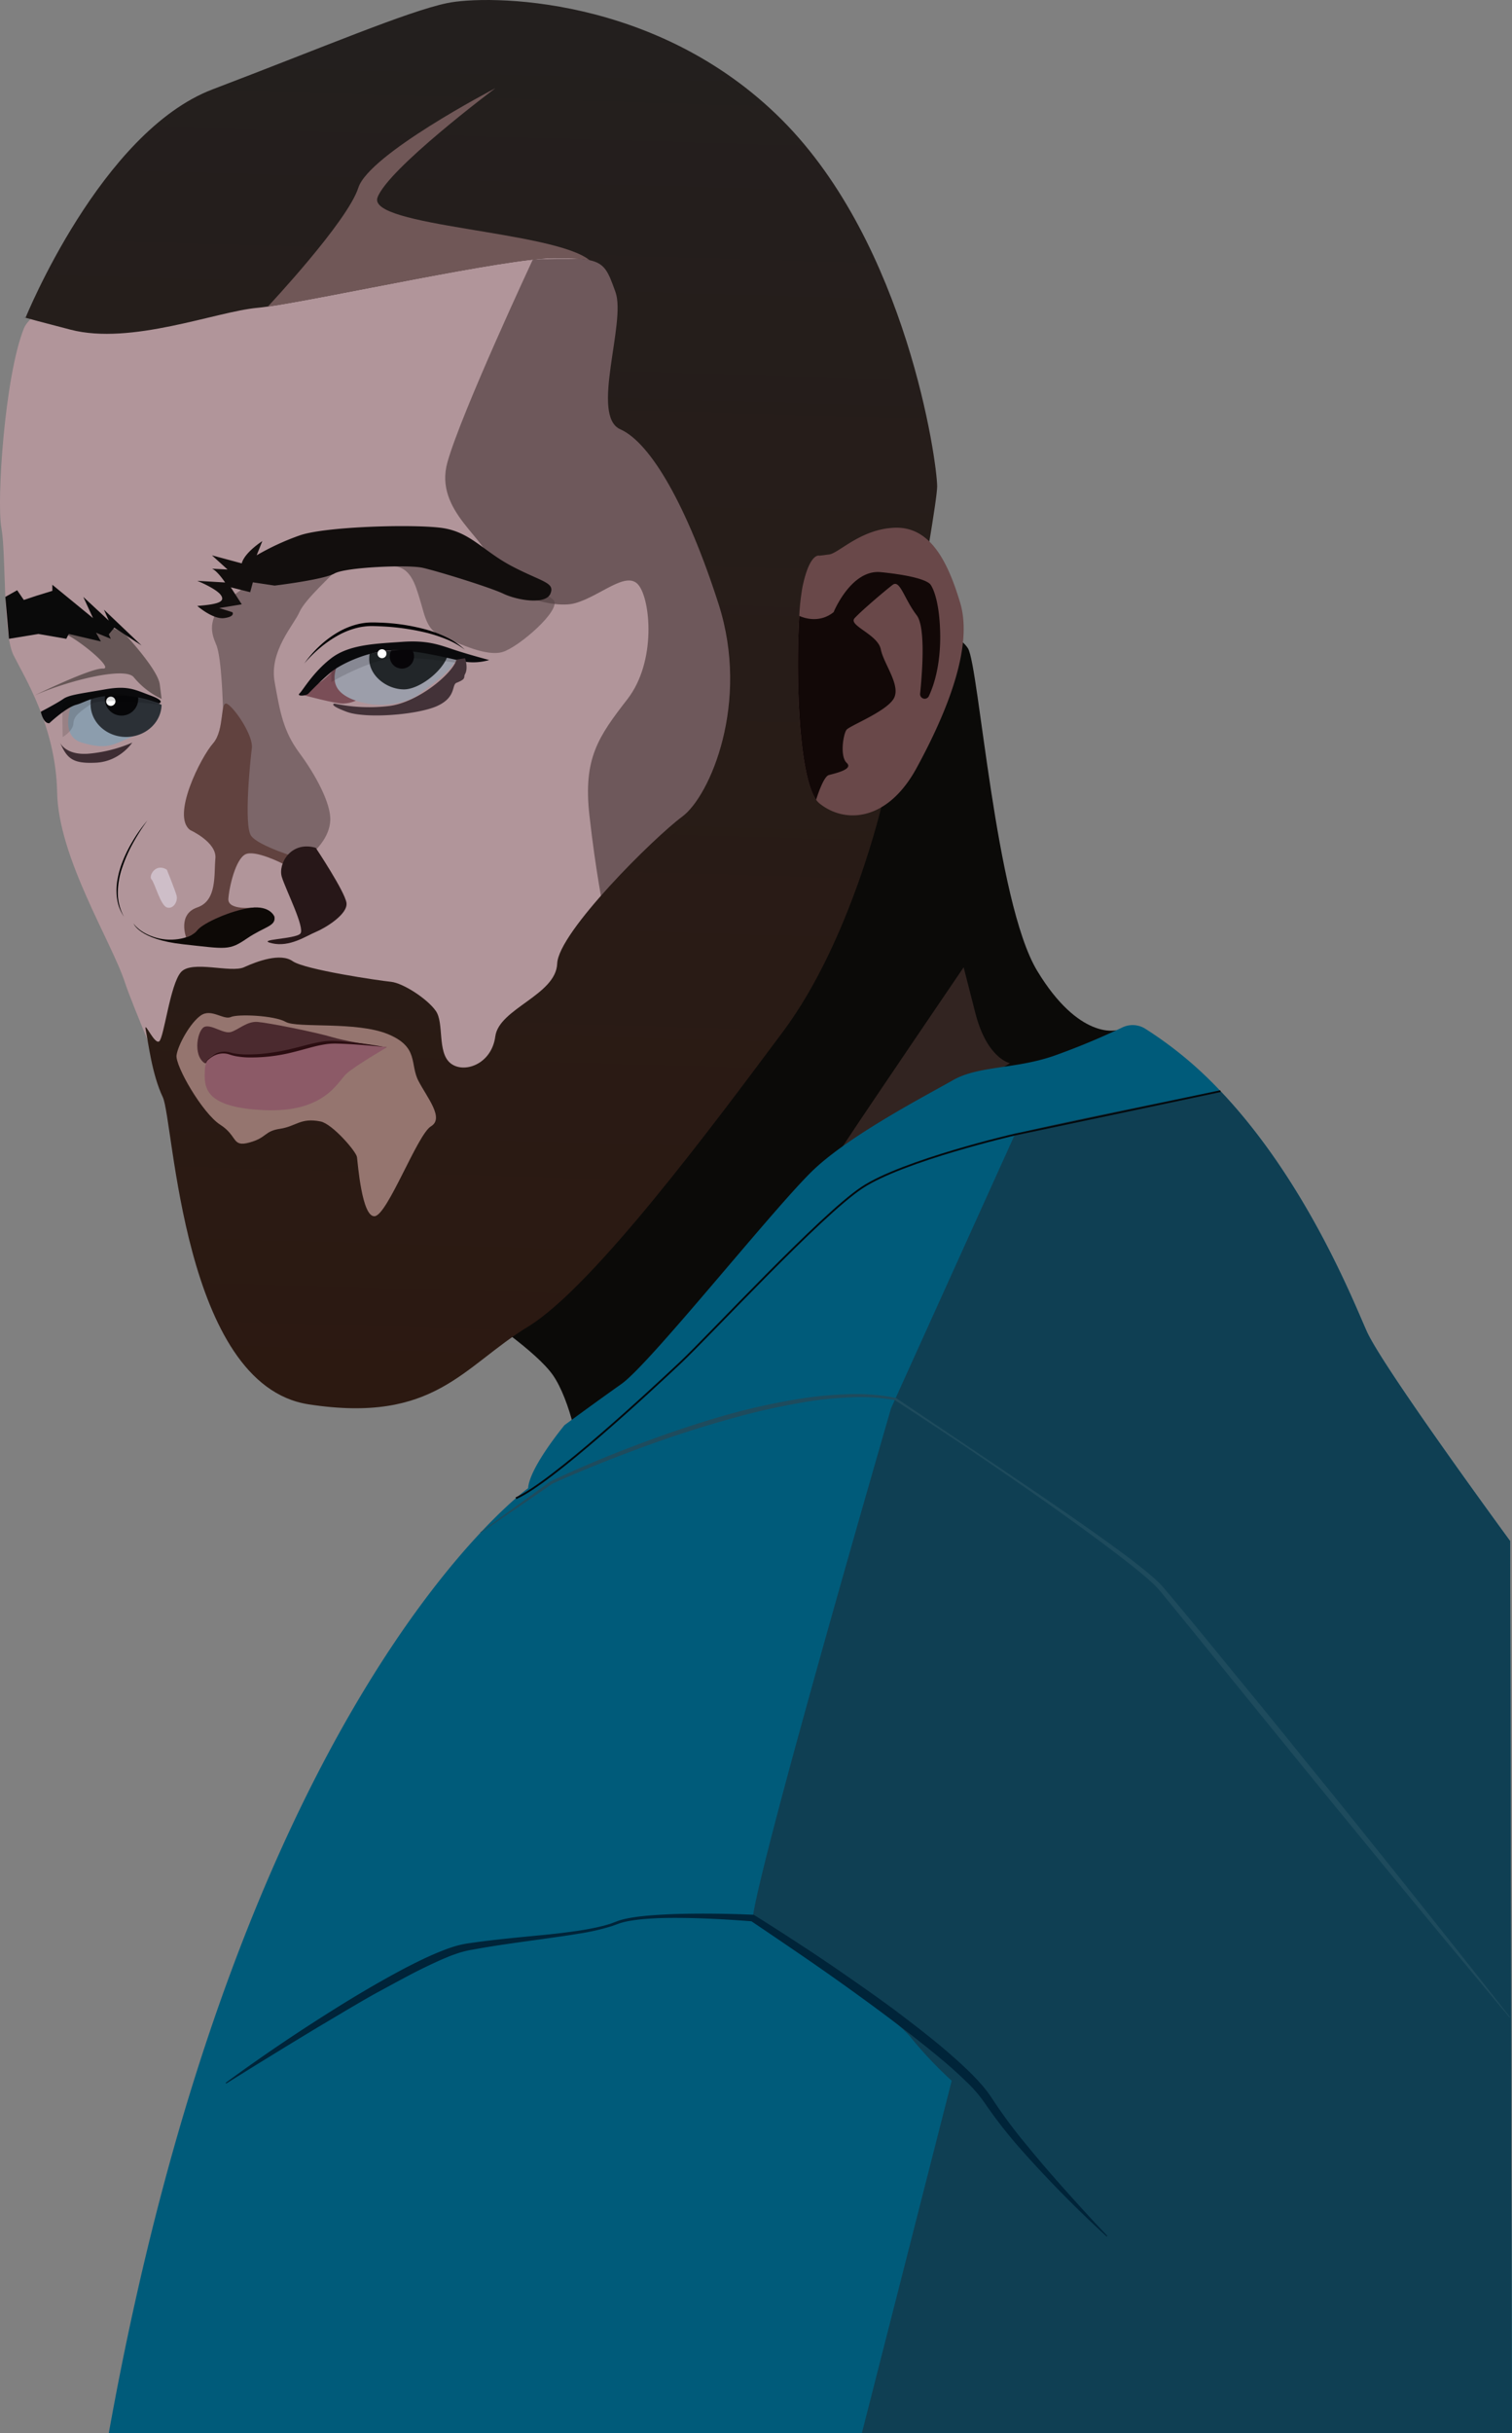 <svg xmlns="http://www.w3.org/2000/svg" xmlns:xlink="http://www.w3.org/1999/xlink" viewBox="0 0 815.41 1311.56"><rect x="0" y="0" width="815.41" height="1311.56" fill="#808080" stroke="none"/><defs><style>.cls-1{isolation:isolate;}.cls-2{fill:#0b0a08;}.cls-3{fill:#322421;}.cls-4{fill:#005b7a;}.cls-5{fill:#0f3f53;}.cls-6{fill:#002439;}.cls-7{fill:#1e4b5d;}.cls-8{fill:none;stroke:#04090d;stroke-miterlimit:10;}.cls-9{fill:#b1959a;}.cls-10{fill:#392929;opacity:0.56;}.cls-11{fill:url(#linear-gradient);}.cls-12{fill:#95756f;}.cls-13{fill:#694849;}.cls-14{fill:#4b2a2f;}.cls-15{fill:#8c5a67;}.cls-16{fill:#544445;opacity:0.57;}.cls-17{fill:#61423f;}.cls-18{fill:#271718;}.cls-19{fill:#7a4e57;}.cls-20{fill:#0d0906;}.cls-21{fill:#cebec8;}.cls-22{fill:#9c9eaa;}.cls-23{fill:#222629;}.cls-24{opacity:0.14;mix-blend-mode:multiply;}.cls-25{fill:#0a0a0c;}.cls-26{fill:#070508;}.cls-27{fill:#fff;}.cls-28{fill:#120e0d;}.cls-29{fill:#675757;}.cls-30{fill:#0a0a0a;}.cls-31{fill:#8c9dad;}.cls-32{fill:#3e2d33;}.cls-33{fill:#2b3036;}.cls-34{fill:#060608;}.cls-35{fill:#120807;}.cls-36{fill:#705757;}.cls-37{fill:#2b0d11;}.cls-38{fill:#433238;}</style><linearGradient id="linear-gradient" x1="265.06" y1="11.41" x2="243.46" y2="757.59" gradientUnits="userSpaceOnUse"><stop offset="0" stop-color="#231f1e"/><stop offset="1" stop-color="#2c1911"/></linearGradient></defs><title>fezco</title><g class="cls-1"><g id="Layer_2" data-name="Layer 2"><g id="v"><path class="cls-2" d="M611.43,571.48,602,555.34s-20.06,5.34-42.64-32-31.42-164-37.31-173.78S486.74,330,486.74,330L355.18,554.79,259.94,708.93s29.46,19.64,38.29,32.4,15.71,41.24,14.73,56.95S563.32,611.59,563.32,611.59Z"/><path class="cls-3" d="M519.69,521.41s-55,80.84-65.1,96.38,90.08-44.67,90.08-44.67-12.33-2.34-18.66-27Z"/><path class="cls-4" d="M815.41,1311.56H58.67c71.68-398.82,226.15-509.35,226.15-509.35.65-11.13,19.63-34,19.63-34s15.06-11.13,30.77-22.25S419,649,439.29,630.06s60.87-39.92,74.62-47.78,33.38-5.89,54.33-13.09a395.1,395.1,0,0,0,37.13-15.4,12.82,12.82,0,0,1,12.26.74,208.68,208.68,0,0,1,40.58,33.65c46.53,49,72.08,114.44,78.9,129.59,8.83,19.64,77.27,112.91,77.27,112.91Z"/><path class="cls-5" d="M464.82,1311.48l48.43-189.85A217,217,0,0,1,491,1098.06c-11.78-14.4-85.09-64.14-85.09-64.14,3.93-31.42,74.62-274.77,74.62-274.77l66.76-147.56c13.09-4.72,110.81-23.51,110.81-23.51l.11.1c46.53,49,72.08,114.44,78.9,129.59,8.83,19.64,77.27,112.91,77.27,112.91l1,480.88Z"/><path class="cls-6" d="M121.69,1122.73q30.84-22.57,63.41-42.67c10.85-6.7,21.9-13.1,33.2-19.09,5.69-2.94,11.42-5.81,17.38-8.28,1.48-.64,3-1.2,4.51-1.8s3.06-1.08,4.61-1.6a57,57,0,0,1,9.62-2c12.67-1.84,25.37-2.94,38-4.19q9.49-.91,18.92-2.26c3.13-.48,6.26-1,9.35-1.66,1.56-.29,3.08-.71,4.62-1.06.76-.19,1.51-.43,2.27-.65s1.52-.42,2.24-.71l2.2-.82c.74-.27,1.53-.6,2.31-.83s1.56-.46,2.35-.63,1.58-.36,2.37-.5c3.17-.59,6.35-1,9.53-1.29s6.38-.5,9.57-.67,6.38-.29,9.57-.36c12.76-.27,25.51-.08,38.28.47h.43l.43.27c9.18,5.7,18.23,11.56,27.26,17.47s17.93,12,26.79,18.19,17.69,12.41,26.31,19,17.16,13.19,25.33,20.35c4.1,3.56,8.11,7.25,12,11.12l2.85,3,2.75,3.1,2.62,3.27c.8,1.16,1.64,2.37,2.38,3.49A270.63,270.63,0,0,0,554.25,1157c6.77,8.33,13.84,16.45,21,24.44,3.6,4,7.21,8,10.86,12s7.34,7.88,11.05,11.8l-.35.35a634.27,634.27,0,0,1-45.48-46.11,254.15,254.15,0,0,1-20.13-25.64A72.76,72.76,0,0,0,521,1122c-3.8-3.71-7.76-7.28-11.84-10.74-16.38-13.76-33.66-26.6-51.11-39.18q-13.09-9.4-26.43-18.52t-26.72-18.13l.85.28c-12.62-1-25.33-1.72-38-1.85-6.34-.06-12.69,0-19,.5a91.84,91.84,0,0,0-9.39,1.13c-.78.13-1.54.29-2.3.47s-1.51.38-2.26.6-1.43.5-2.18.76l-2.28.83a120.5,120.5,0,0,1-18.73,4.27c-6.29,1.08-12.61,1.9-18.91,2.8-12.61,1.78-25.23,3.4-37.68,5.71a53,53,0,0,0-8.95,2.25c-1.46.53-2.92,1-4.37,1.63s-2.89,1.17-4.32,1.83c-5.73,2.58-11.42,5.33-17,8.29s-11.18,6-16.71,9-11,6.29-16.51,9.49l-16.38,9.74-16.31,9.89-16.27,10L122,1123.14Z"/><path class="cls-7" d="M259,826.06q9.42-7,18.9-13.82t19-13.75l.05,0,.07,0c7.29-3.47,14.65-6.73,22.07-9.9s14.89-6.18,22.42-9c15.06-5.76,30.33-11,45.81-15.59a354.5,354.5,0,0,1,47.27-10.5,207.94,207.94,0,0,1,24.18-2,109.77,109.77,0,0,1,24.19,2l.13,0,.1.07,49.23,33.08L557,803.25q12.27,8.32,24.44,16.81c8.11,5.66,16.18,11.38,24.13,17.28,4,2.95,7.91,6,11.77,9.1,1.93,1.56,3.83,3.17,5.7,4.85a49.78,49.78,0,0,1,5.23,5.45c6.42,7.56,12.68,15.19,19,22.82L666,902.47q18.86,22.89,37.45,46l18.67,23,18.57,23.12q18.54,23.13,37,46.34c12.33,15.45,24.53,31,36.75,46.54l-.23.19q-19-22.77-37.93-45.59t-37.7-45.78l-18.81-22.92-18.73-23q-18.74-23-37.4-46c-12.44-15.35-24.88-30.74-37.42-46a47,47,0,0,0-5-5.29c-1.79-1.64-3.64-3.25-5.53-4.82-3.78-3.15-7.67-6.18-11.58-9.19-7.81-6-15.77-11.88-23.76-17.68s-16.07-11.5-24.16-17.18S540,793,531.87,787.42L519.6,779.1l-12.35-8.2c-8.25-5.44-16.48-10.93-24.8-16.25l.23.1a107.23,107.23,0,0,0-23.88-1.51,201.58,201.58,0,0,0-23.88,2.39q-11.87,2-23.59,4.68c-7.81,1.83-15.56,3.92-23.27,6.16-15.43,4.45-30.68,9.56-45.73,15.19s-30,11.6-44.63,18.22l.12-.07q-9.61,6.69-19.28,13.28t-19.33,13.22Z"/><path class="cls-8" d="M658.21,588.18,547.29,611.59s-60.22,13.89-82.47,28.62S382.67,719.73,367,734.46s-69.56,64.82-88.78,73.16"/><g id="head"><path class="cls-9" d="M464.82,393.12,361.06,622.21l-127.95,87-91.64-3.93s-66.76-153.16-74-175.41-36-67.42-36.66-102.77S13.18,365,7.29,353.19,3.36,298.83.74,284.44s1.75-81.23,12.1-107.32,162.67-58.91,162.67-58.91l206.18,15.71,38.62,109.31Z"/><path class="cls-10" d="M287.3,140s-38.47,82.33-46,109.17,23,41.89,23,55,32.3,24.87,46,20.94,27.49-17.67,34-9.81,9.82,41.23-5.89,61.52-24,31.95-20.53,62.77,7.44,49.81,7.44,49.81l78.54-58.27L412.45,330,368.6,202.64,350.27,140S294.41,139.07,287.3,140Z"/><path class="cls-11" d="M505.4,262.21c0,13.09-29.46,170.18-29.46,170.18s-17,74.62-53.67,123.71-102.11,137.45-137.45,159S234.49,767.52,166.38,757,93.69,603.88,87.8,591.45,80,562,78.64,555.45s4.58,7.85,7.2,5.89S91.73,530.57,97.62,524s26.83.65,34-2.62,19.64-7.86,26.19-3.27,46.47,10.47,53,11.12,19.64,9.17,24.22,15.71.66,22.26,7.86,28.15,22.25.65,24.22-14.4,32.72-22.26,33.38-39.27,52.36-68.08,67.41-79.2,36.66-61.53,19.64-114.55-36.65-87-53-94.25,3.28-57.6-2.62-74c-3.91-10.85-5.51-15.37-14-17.18-4.3-.92-10.36-1.14-19.4-1.14-25.06,0-123.24,21.7-154.21,26.16h0c-2.17.31-4,.54-5.47.67-22.25,2-68.07,20.29-100.8,11.78s-24.21-6.54-24.21-6.54S54.42,71.08,114.64,48.17,219.36,6.28,241,1.7,354.2-2.88,421.62,64.54,505.4,249.12,505.4,262.21Z"/><path class="cls-12" d="M172.89,604.53c6.32,1.27,19.2,16.15,19.63,19.2s2.62,32.73,9.6,31.86,23-44.07,30.29-48.44-1.92-15.27-6.72-24.43.43-18.33-16.58-25.31-48.88-3.06-55-6.55-25.74-4.36-29.67-2.62-10.47-4.8-16.14-.87-12.22,15.71-13.09,21.38,14,31.42,23.56,37.53,6.11,12.22,15.71,9.6,7.85-6.11,16.58-7.42S162,602.35,172.89,604.53Z"/><path class="cls-13" d="M494.27,414.06c-15.71,28.8-38.62,30.11-52.36,19a9.48,9.48,0,0,1-1.79-2h0c-9.7-13.8-11-69.33-9.08-99.11a124.25,124.25,0,0,1,1.71-15.41c3.93-19,9.17-17,9.17-17l5.23-.66c5.24-.65,17-13.74,35.35-14.4s28.15,16.37,35.35,40.59S510,385.26,494.27,414.06Z"/><path class="cls-14" d="M208.67,564.55s-18.76-2.34-29.24-5.4-34.91-7.85-40.58-8.29-10.47,4.39-14.4,5.47-10.24-4.16-14.06-2.85-6.65,15.27,0,19.64h26.28Z"/><path class="cls-15" d="M208.67,564.55s-17,9.87-21.82,14.24-11.75,21.13-44.51,19.63-32.29-12.65-31.85-21.81,8.73-10,13.53-8.73,16.14,3,24.87.44,21.6-5.75,29.89-6.35S208.67,564.55,208.67,564.55Z"/><path class="cls-16" d="M120.23,381.93s-.58-27.43-3.63-34.41-3.06-11.13,0-17.57,29.94-23.89,40.93-26.51,45.52-7.85,77.57,0,59.1,14.84,63.46,20.08-18.76,25.31-27.49,27.92-22.69-4.36-31.85-7.85-10-11.35-12.66-20.07-5.24-18.33-15.27-18.33-25.75-3.12-28.8.81-17.89,16.86-21,23.95S145.13,351,148.1,367.59s4.72,26.62,13.44,38.4,17,27.17,16.58,36.27-7.58,16.09-12.51,20.46-33.74-6.42-33.74-6.42Z"/><path class="cls-17" d="M102.63,447.48S117,454,116.16,462.72s1,22.76-9.77,26.43-6,16.12-6,16.12l37.17-16.11s-14.83,1.92-14.4-4.63,3.93-21.38,9.17-24,20.07,5,20.07,5l9.16-2.83s-22.25-6.55-26.18-12.22-.44-40.58.44-47.13-8.73-21-13.09-23.79-1.31,13.75-7.86,21.17S92.16,440,102.63,447.48Z"/><path class="cls-18" d="M170.27,457s15.71,23.57,16.58,29.68-11.34,13.52-16.58,15.71-14,8.29-23.56,6.1,12.65-2.18,15.27-5.23-7.86-23.57-10-30.55S156.74,453.12,170.27,457Z"/><path class="cls-19" d="M164.13,374.82s16,4.32,20.54,4.44a17.85,17.85,0,0,0,8.51-2.22l-11.45-18s-7.81,9.39-12.11,10.09S164.13,374.82,164.13,374.82Z"/><path class="cls-20" d="M148,494.13s-2.19-6.1-12.66-4.8-26.08,8.3-29,12.22-12.92,6.55-22.08,3.93-12.22-7.64-12.22-7.64,3,8.57,26.62,11.16,24.87,3.46,34.47-3.08S148.89,499.37,148,494.13Z"/><path class="cls-21" d="M90,468.83s4.29,10.63,5.2,13.82-1.71,7.63-5.2,6.5-6.55-13.34-8.29-15.09S83.87,464.9,90,468.83Z"/><path class="cls-22" d="M246.2,355.48c-4.21,7.42-12.44,12.77-19.64,18.33s-19,6.87-26.51,5.77-15.38-3.81-18.32-9,0-11.46,0-11.46,4.58-2,10.47-4.58a36.64,36.64,0,0,1,7.15-2.12A118,118,0,0,1,222,350.25c6.88,0,14.5,2,19.32,3.52C244.29,354.71,246.2,355.48,246.2,355.48Z"/><path class="cls-23" d="M241.3,353.77c-3,8.5-15.39,17.84-23.44,17.84-9.19,0-18.74-7.26-18.74-16.46a16.88,16.88,0,0,1,.23-2.77A98.37,98.37,0,0,1,211,350.75c3.64-.33,7.4-.5,11-.5h.21C229,350.29,236.53,352.27,241.3,353.77Z"/><path class="cls-24" d="M248.49,352.38S234,349.59,223.28,348s-35.59,3.64-44.63,12.43v7.21s16.88-9.83,29.78-12.28,40.06,2.31,40.06,2.31Z"/><path class="cls-25" d="M166.38,373.81s9-9.4,14-12.88,18.9-10.41,32.89-10.37,31.91,5.25,38.12,6.23a31,31,0,0,0,12.44-1s-11.13-2.94-19-5.56S230.49,345,216.74,346s-28.27,1.27-38.09,8.8-15.36,17.38-17.11,19S164.93,375.3,166.38,373.81Z"/><path d="M164.13,357.62a60.33,60.33,0,0,1,7.93-9.13,55.3,55.3,0,0,1,9.69-7.37,41,41,0,0,1,11.34-4.69,34.17,34.17,0,0,1,6.13-.87c2.1-.07,4.09,0,6.12.08a107.63,107.63,0,0,1,24,3.61,68.27,68.27,0,0,1,11.41,4.23,40,40,0,0,1,10,6.77,44.55,44.55,0,0,0-10.45-5.84,78.44,78.44,0,0,0-11.39-3.6,127.7,127.7,0,0,0-23.69-3.19c-2-.09-4-.19-5.95-.13a36.65,36.65,0,0,0-5.8.73,42.07,42.07,0,0,0-11,4.2,61.64,61.64,0,0,0-9.82,6.76A69.46,69.46,0,0,0,164.13,357.62Z"/><path class="cls-26" d="M223.28,353.85a6.54,6.54,0,1,1-12.29-3.1c3.64-.33,7.4-.5,11-.5h.21A6.45,6.45,0,0,1,223.28,353.85Z"/><circle class="cls-27" cx="206.01" cy="352.38" r="2.41"/><path class="cls-28" d="M148.1,315.66s26.36-3.16,32.32-6.54,39.6-4.8,47.45-3.06,36.22,10.47,43.64,14,22.69,6.1,25.31,0-4.37-6.3-20.51-14.72-22.69-18.92-38.84-20.87-62.4-.63-75.93,4.17a135.48,135.48,0,0,0-23.12,10.69l3.05-7.64s-9.55,6.06-11.1,12l-16.06-4.33,8.4,7.63-8.4-.43s2.36.53,7.09,7.42l-15-.88s10.51,4.27,12.83,7.86-2.09,4.8-12.83,5.67c0,0,8.46,7.42,14.57,6.55s4.36-3.17,4.36-3.17l-7.12-2.24,12.17-2-5.92-9.17,10.47,2.62,1.43-5.32Z"/><path d="M79.51,442.26c-1.4,1.91-2.74,3.85-4,5.84s-2.48,4-3.61,6.06A78.24,78.24,0,0,0,66.14,467a42.86,42.86,0,0,0-2.6,13.69,26.56,26.56,0,0,0,3.31,13.47,24.48,24.48,0,0,1-3-6.41,27.52,27.52,0,0,1-1-7.05,32.69,32.69,0,0,1,.62-7.12,49.76,49.76,0,0,1,1.8-6.91,72.25,72.25,0,0,1,6.06-12.86A78.76,78.76,0,0,1,79.51,442.26Z"/><path class="cls-29" d="M68,342.52S85.18,361,86.16,368.9l1,7.85a43.41,43.41,0,0,1-15-11.66c-4.64-5.92-35.71,1.84-53.77,9.89,0,0,30.53-14.94,37.08-14.6S41.65,344,33.8,341.08,55.74,332,68,342.52Z"/><polygon class="cls-30" points="76.34 347.95 56.05 328.64 58.67 334.54 44.92 321.77 50.16 333.19 28.23 315.23 28.23 318.5 19.73 321.12 12.84 323.41 9.25 318.17 2.87 321.76 4.83 344.35 20.71 341.74 35.76 344.35 37.07 341.74 54.42 345.78 51.8 341.08 59.76 344.35 58.67 341.96 61.62 338.36 76.34 347.95"/><path class="cls-31" d="M87.15,379.94v0c-.25.6-5.3,12.42-15.56,17l-.25.11c-10.69,4.58-13.75,7.2-27.17,3.27s-4.55-23.57-4.55-23.57l10-2,12.09-2.44L76.35,375l10.79,5Z"/><path class="cls-32" d="M32.38,400.32s3,7.2,16.14,5.89a76.77,76.77,0,0,0,22.8-5.89s-6.65,10.14-19.47,10.8S36.19,408.83,32.38,400.32Z"/><path class="cls-33" d="M87.14,379.94s0,0,0,0c-.19,8.46-6.83,15.46-15.56,17a21.09,21.09,0,0,1-3.58.31c-10.57,0-19.15-7.91-19.15-17.67a16.21,16.21,0,0,1,.73-4.84l7.71-1.56,4.38-.88,12.62,2.3,2.06.38Z"/><path class="cls-34" d="M74.55,376.75a9,9,0,0,1-18,0,8.84,8.84,0,0,1,.74-3.57l4.38-.88,12.62,2.3A9,9,0,0,1,74.55,376.75Z"/><path class="cls-25" d="M26.6,389.84s8.83-8.36,14.4-9.9,8.94-5,22.14-5a59,59,0,0,1,22.53,4.28s4.13-1.14-4.4-4.28S69,369.41,56.63,371.61s-19.23,2.85-22.5,5.14S22,383.66,22,383.66,23.33,390.17,26.6,389.84Z"/><circle class="cls-27" cx="59.76" cy="378.02" r="2.5"/><path class="cls-35" d="M500.94,375.22A2.49,2.49,0,0,1,496.2,374c1.39-13.69,2.83-36.25-1.84-42.36-6.85-8.94-9-19.42-13-16.36s-17,14.1-20.51,18S473.38,341.94,475,350s11.21,19.81,6.85,26.79-23.57,14.4-25.31,16.59-3.73,14.35.1,17.87-6.65,5.69-9.7,6.56-6.81,13.29-6.81,13.29h0c-9.7-13.8-11-69.33-9.08-99.11,2.48,1.13,10.82,4.13,18.51-2,0,0,9.44-23.17,25.45-21.57s25.17,4.23,26.92,6.85,4.42,9.62,5,23.13C507.44,348.86,506.5,363.26,500.94,375.22Z"/><path class="cls-36" d="M318,140.3c-4.3-.92-10.36-1.14-19.4-1.14-25.06,0-123.24,21.7-154.21,26.16h0s43-45.8,48.86-64.13c5.8-18,71.86-52.57,73.92-53.64C265.18,49,209.34,91,203.6,106.42,197.76,122.14,298.73,124.42,318,140.3Z"/><path class="cls-37" d="M206.71,564.29c-8.24-.75-16.5-1.53-24.72-1.73a35.74,35.74,0,0,0-6.06.29c-2,.32-4,.7-6,1.19-4,1-7.95,2.18-12,3.16A91.1,91.1,0,0,1,133.09,570a44.46,44.46,0,0,1-6.27-.73c-.51-.13-1-.22-1.54-.37l-1.53-.47a10,10,0,0,0-2.88-.56,10.9,10.9,0,0,0-5.75,1.38A15.17,15.17,0,0,0,112.6,571a15.56,15.56,0,0,0-2.21,2.16,15.5,15.5,0,0,1,4.45-4.35,11.5,11.5,0,0,1,6-1.93,11.28,11.28,0,0,1,3.22.45l1.47.36c.49.11,1,.18,1.49.27a42.33,42.33,0,0,0,6.07.46,88.13,88.13,0,0,0,12.24-.84,107.92,107.92,0,0,0,12.08-2.26c4-.94,8-2.11,12-3,2.05-.45,4.12-.81,6.19-1.07a39.58,39.58,0,0,1,6.34-.09A216.65,216.65,0,0,1,206.71,564.29Z"/><path class="cls-38" d="M180.42,379.26a90.37,90.37,0,0,0,29.79,1.27c15.7-2.14,34.12-17.72,36-25l4.58-.69s1.86,5.22,0,8.54c-1,1.75,1,2.49-4.58,4.68-2.74,1.08,0,7.78-10.48,12.52s-38.42,7-48.82,3.1S180.42,379.26,180.42,379.26Z"/><path class="cls-24" d="M87.14,380s-32.73-4.43-38.29-.38-9,6-9.24,10.28-5.81,7.39-5.81,7.39-.33-13.38,0-16.94,11.63-7.43,23.49-7.13S87.14,380,87.14,380Z"/></g></g></g></g></svg>